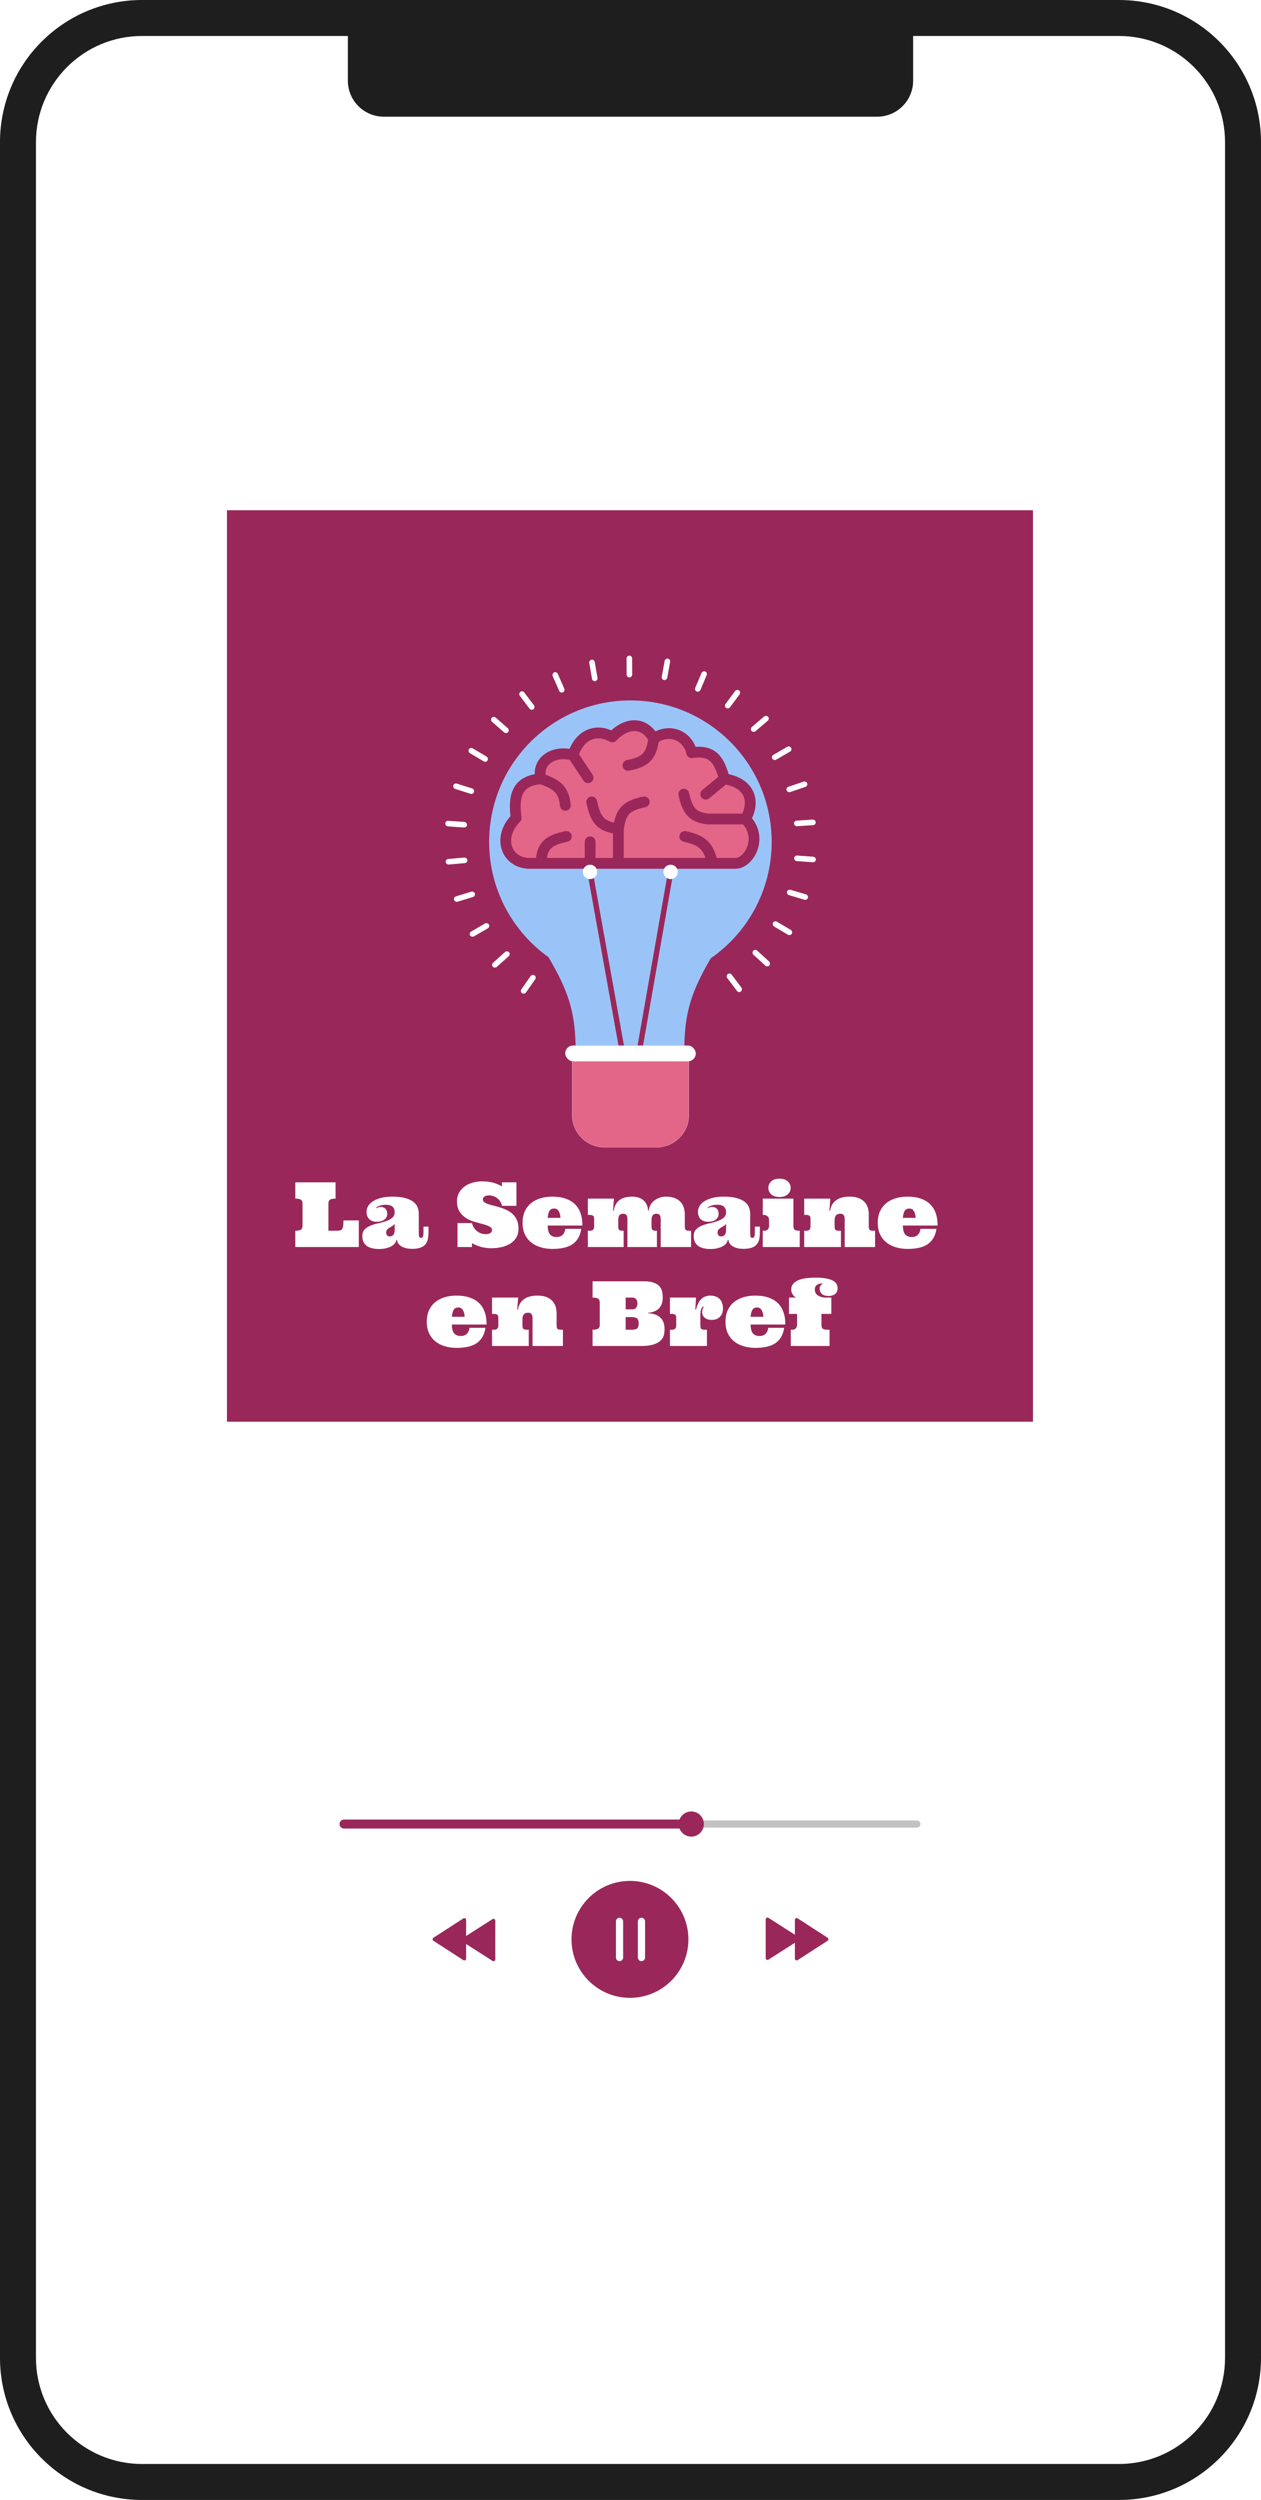 <svg width="7012" height="13895" viewBox="0 0 7012 13895" fill="none" xmlns="http://www.w3.org/2000/svg">
<rect x="146" y="183" width="6715" height="13517" rx="297" fill="white"/>
<path fill-rule="evenodd" clip-rule="evenodd" d="M5077.66 200H6222C6547.85 200 6812 464.152 6812 790V13104.8C6812 13430.7 6547.85 13694.8 6222 13694.8H790C464.152 13694.8 200 13430.7 200 13104.8V790C200 464.152 464.152 200 790 200H1934.35V448.566C1934.35 559.023 2023.89 648.566 2134.35 648.566H4877.66C4988.12 648.566 5077.66 559.023 5077.66 448.566V200ZM5077.66 0H6222C6658.31 0 7012 353.695 7012 790V13104.8C7012 13541.1 6658.3 13894.8 6222 13894.8H790C353.695 13894.8 0 13541.1 0 13104.8V790C0 353.695 353.695 0 790 0H1934.35H5077.66Z" fill="#1E1E1E"/>
<rect x="1262" y="2836" width="4482" height="5066" fill="#9A275A"/>
<path fill-rule="evenodd" clip-rule="evenodd" d="M3952.58 5325.94C4157.08 5183.98 4291 4947.31 4291 4679.32C4291 4245.05 3939.32 3893 3505.5 3893C3071.68 3893 2720 4245.05 2720 4679.32C2720 4943.56 2850.21 5177.36 3049.89 5319.93C3158.76 5504.67 3197.14 5621.12 3200.5 5811H3503H3805.5C3808.82 5623.19 3846.4 5507.21 3952.58 5325.94Z" fill="#9AC4F8"/>
<path d="M3454.5 5811.5L3281 4846M3560.5 5811.5L3729.5 4846" stroke="#9A275A" stroke-width="30" stroke-linecap="round" stroke-linejoin="round"/>
<path d="M4145.5 4552C4248.5 4659 4162 4798.5 4091 4798.5H3961.5H3438.5H3281.5H3007.5H2936C2813.5 4790.5 2764.5 4653.5 2870 4546.5C2852.03 4411.93 2882.5 4339.5 3007.5 4328.5C2983 4236.5 3070 4167 3186.5 4196.5C3223.5 4078 3321.5 4047 3404.5 4096C3486.5 4010.5 3582 4011 3635 4104.5C3731.5 4041.5 3828 4096 3846.5 4183.5C3963 4166 3999.16 4222.32 4028 4328.5C4186.5 4355 4194 4470 4145.5 4552Z" fill="#E36588"/>
<path d="M4145.5 4552C4248.5 4659 4162 4798.5 4091 4798.5H3961.5M4145.5 4552C4194 4470 4186.5 4355 4028 4328.5M4145.5 4552H3936C3855.13 4541.41 3824.48 4513.37 3802.5 4414M4028 4328.5C3999.16 4222.32 3963 4166 3846.5 4183.5C3828 4096 3731.5 4041.5 3635 4104.5M4028 4328.5L3924.5 4414M3635 4104.5C3582 4011 3486.5 4010.5 3404.5 4096C3321.5 4047 3223.5 4078 3186.5 4196.5M3635 4104.5C3622.54 4203.94 3589.51 4235 3492 4254M3186.5 4196.5C3070 4167 2983 4236.5 3007.5 4328.5M3186.5 4196.5L3270 4322.5M3007.5 4328.5C2882.5 4339.5 2852.03 4411.93 2870 4546.5C2764.5 4653.5 2813.5 4790.5 2936 4798.5H3007.5M3007.5 4328.5C3103.79 4360.73 3134.53 4392.6 3144 4476M3007.5 4798.5C3013.14 4704.98 3042.5 4671.05 3149.5 4649M3007.5 4798.5H3281.5M3281.5 4798.5V4679M3281.5 4798.5H3438.5M3438.5 4798.5V4606.5M3438.5 4798.5H3961.5M3438.5 4606.5C3451.77 4515.54 3477.1 4478.1 3582.5 4457M3438.5 4606.5C3345.83 4594.13 3311.6 4563.8 3290.5 4457M3961.5 4798.5C3941.07 4704.54 3908.6 4670.81 3808 4649" stroke="#9A275A" stroke-width="60" stroke-linecap="round" stroke-linejoin="round"/>
<rect x="2477" y="4775.55" width="121" height="31" rx="15.5" transform="rotate(-5 2477 4775.55)" fill="white"/>
<rect x="2520.23" y="4986.58" width="121" height="31" rx="15.5" transform="rotate(-17 2520.23 4986.58)" fill="white"/>
<rect x="2606" y="5185.5" width="121" height="31" rx="15.5" transform="rotate(-30 2606 5185.5)" fill="white"/>
<rect x="2729.98" y="5361.73" width="121" height="31" rx="15.5" transform="rotate(-42 2729.98 5361.73)" fill="white"/>
<rect x="2890.22" y="5511.38" width="121" height="31" rx="15.5" transform="rotate(-55 2890.22 5511.38)" fill="white"/>
<rect x="2744.38" y="3978" width="121" height="31" rx="15.5" transform="rotate(41.113 2744.38 3978)" fill="white"/>
<rect x="2615.11" y="4151.23" width="121" height="31" rx="15.5" transform="rotate(30.788 2615.11 4151.23)" fill="white"/>
<rect x="2525.18" y="4350.45" width="121" height="31" rx="15.5" transform="rotate(17.606 2525.18 4350.45)" fill="white"/>
<rect x="2477.13" y="4561" width="121" height="31" rx="15.5" transform="rotate(3.937 2477.13 4561)" fill="white"/>
<rect x="4535.69" y="4793.54" width="121" height="31" rx="15.5" transform="rotate(-175.917 4535.69 4793.54)" fill="white"/>
<rect x="4536.92" y="4585.11" width="121" height="31" rx="15.5" transform="rotate(176.232 4536.92 4585.11)" fill="white"/>
<rect x="4493.53" y="4368.34" width="121" height="31" rx="15.5" transform="rotate(161.161 4493.53 4368.34)" fill="white"/>
<rect x="4406.99" y="4169.39" width="121" height="31" rx="15.5" transform="rotate(149.82 4406.99 4169.39)" fill="white"/>
<rect x="4281.05" y="3995.54" width="121" height="31" rx="15.5" transform="rotate(139.402 4281.05 3995.54)" fill="white"/>
<rect x="4107.36" y="5519.96" width="121" height="31" rx="15.5" transform="rotate(-127.056 4107.36 5519.96)" fill="white"/>
<rect x="4267.36" y="5377.48" width="121" height="31" rx="15.5" transform="rotate(-137.602 4267.36 5377.48)" fill="white"/>
<rect x="4395.22" y="5203.18" width="121" height="31" rx="15.5" transform="rotate(-149.465 4395.22 5203.18)" fill="white"/>
<rect x="4487.99" y="5005.18" width="121" height="31" rx="15.5" transform="rotate(-163.45 4487.99 5005.18)" fill="white"/>
<rect x="3515" y="3644" width="121" height="31" rx="15.5" transform="rotate(89.72 3515 3644)" fill="white"/>
<rect x="3304.54" y="3664" width="121" height="31" rx="15.5" transform="rotate(80.161 3304.54 3664)" fill="white"/>
<rect x="3095.38" y="3731" width="121" height="31" rx="15.5" transform="rotate(66.251 3095.38 3731)" fill="white"/>
<rect x="2905.74" y="3836" width="121" height="31" rx="15.5" transform="rotate(52.95 2905.74 3836)" fill="white"/>
<rect x="4121.92" y="3846.45" width="121" height="31" rx="15.5" transform="rotate(126.521 4121.92 3846.45)" fill="white"/>
<rect x="3935.52" y="3738.03" width="121" height="31" rx="15.5" transform="rotate(112.83 3935.52 3738.03)" fill="white"/>
<rect x="3729.18" y="3663.55" width="121" height="31" rx="15.5" transform="rotate(100.321 3729.18 3663.55)" fill="white"/>
<circle cx="3729" cy="4846" r="40" fill="white"/>
<circle cx="3281" cy="4846" r="40" fill="white"/>
<rect x="3143" y="5811" width="726" height="88" rx="44" fill="white"/>
<path d="M3181.5 5899.5H3830.5V6197C3830.5 6296.14 3750.14 6376.5 3651 6376.5H3361C3261.86 6376.5 3181.5 6296.14 3181.5 6197V5899.5Z" fill="#E36588" stroke="white"/>
<g filter="url(#filter0_d_144_76)">
<path d="M1866.04 6657.96C1851.71 6657.96 1841.46 6659.91 1835.28 6663.82C1829.25 6667.56 1826.24 6674.8 1826.24 6685.54V6836.42H1875.07C1881.74 6836.42 1887.36 6835.77 1891.92 6834.47C1896.47 6833.17 1900.05 6830.48 1902.66 6826.41C1905.26 6822.18 1907.05 6816.32 1908.03 6808.84C1909.17 6801.35 1909.74 6791.42 1909.74 6779.05H1995.19V6927H1642.16V6836.42C1656.48 6836.42 1666.74 6834.55 1672.92 6830.81C1679.11 6826.9 1682.2 6819.66 1682.2 6809.08V6685.54C1682.2 6674.8 1679.11 6667.56 1672.92 6663.82C1666.74 6659.91 1656.48 6657.96 1642.16 6657.96V6567.38H1866.04V6657.96ZM2145.58 6691.89C2137.28 6691.89 2130.12 6692.54 2124.09 6693.85C2118.23 6694.99 2113.19 6696.37 2108.96 6698C2104.73 6699.62 2101.23 6701.5 2098.46 6703.61C2095.69 6705.56 2093.25 6707.35 2091.13 6708.98L2093.58 6711.42C2096.67 6709.8 2100.01 6708.17 2103.59 6706.54C2107.33 6704.91 2112.05 6704.1 2117.75 6704.1C2127.35 6704.1 2135.65 6707.27 2142.65 6713.62C2149.65 6719.81 2153.15 6729.73 2153.15 6743.41C2153.15 6756.43 2147.78 6766.93 2137.03 6774.9C2126.45 6782.71 2112.21 6786.62 2094.31 6786.62C2077.22 6786.62 2063.55 6781.74 2053.29 6771.97C2043.2 6762.04 2038.16 6748.04 2038.16 6729.98C2038.16 6720.05 2040.92 6710.2 2046.46 6700.44C2051.99 6690.51 2060.54 6681.64 2072.09 6673.83C2083.81 6666.01 2098.62 6659.58 2116.53 6654.54C2134.59 6649.49 2156.32 6646.97 2181.71 6646.97C2211.98 6646.97 2236.72 6649.82 2255.93 6655.52C2275.14 6661.21 2290.03 6668.54 2300.61 6677.49C2311.35 6686.44 2318.67 6696.61 2322.58 6708.01C2326.65 6719.4 2328.68 6730.87 2328.68 6742.43V6837.89C2328.68 6852.7 2329.17 6862.79 2330.15 6868.16C2331.12 6873.37 2334.79 6875.97 2341.13 6875.97C2346.18 6875.97 2349.68 6873.61 2351.63 6868.89C2353.75 6864.01 2354.81 6855.71 2354.81 6843.99V6813.47H2382.64V6844.48C2382.64 6859.13 2381.42 6872.15 2378.98 6883.54C2376.54 6894.77 2371.9 6904.46 2365.06 6912.6C2358.22 6920.57 2348.95 6926.59 2337.23 6930.66C2325.51 6934.89 2310.54 6937.01 2292.31 6937.01C2275.87 6937.01 2262.2 6935.22 2251.29 6931.64C2240.55 6928.22 2232 6923.91 2225.66 6918.7C2219.31 6913.49 2214.75 6908.12 2211.98 6902.59C2209.38 6896.89 2208.08 6891.84 2208.08 6887.45H2204.17C2203.2 6894.12 2200.35 6900.47 2195.63 6906.49C2191.07 6912.51 2184.64 6917.89 2176.34 6922.61C2168.2 6927.16 2158.35 6930.82 2146.8 6933.59C2135.41 6936.52 2122.38 6937.99 2107.74 6937.99C2093.74 6937.99 2080.96 6936.6 2069.41 6933.84C2058.01 6931.23 2048.25 6927.08 2040.11 6921.38C2032.13 6915.53 2025.87 6908.04 2021.31 6898.92C2016.92 6889.65 2014.72 6878.66 2014.72 6865.96C2014.72 6850.34 2019.11 6838.05 2027.9 6829.1C2036.69 6819.99 2047.76 6812.82 2061.11 6807.62C2074.45 6802.24 2088.94 6797.93 2104.56 6794.68C2120.35 6791.26 2134.92 6787.19 2148.26 6782.47C2161.61 6777.75 2172.68 6771.65 2181.47 6764.16C2190.26 6756.67 2194.65 6746.09 2194.65 6732.42C2194.65 6720.21 2190.83 6710.45 2183.18 6703.12C2175.53 6695.64 2162.99 6691.89 2145.58 6691.89ZM2194.65 6797.61C2191.07 6802.81 2186.59 6807.05 2181.22 6810.3C2175.85 6813.39 2170.64 6816.49 2165.6 6819.58C2160.71 6822.51 2156.4 6826.09 2152.66 6830.32C2149.08 6834.39 2147.29 6839.92 2147.29 6846.92C2147.29 6852.29 2148.75 6857.18 2151.68 6861.57C2154.61 6865.8 2160.31 6867.92 2168.77 6867.92C2176.42 6867.92 2182.61 6864.99 2187.33 6859.13C2192.21 6853.11 2194.65 6844.72 2194.65 6833.98V6797.61ZM2871.65 6698H2791.09C2789.78 6689.7 2786.85 6681.96 2782.3 6674.8C2777.9 6667.64 2772.45 6661.46 2765.94 6656.25C2759.43 6651.04 2752.19 6647.05 2744.21 6644.29C2736.24 6641.36 2728.02 6639.89 2719.55 6639.89C2709.3 6639.89 2701 6641.84 2694.65 6645.75C2688.3 6649.66 2685.13 6655.11 2685.13 6662.11C2685.13 6668.78 2687.98 6674.23 2693.67 6678.46C2699.37 6682.53 2706.86 6686.11 2716.13 6689.21C2725.41 6692.14 2735.99 6694.99 2747.87 6697.75C2759.75 6700.52 2771.8 6703.94 2784.01 6708.01C2796.38 6712.07 2808.5 6717.04 2820.38 6722.9C2832.26 6728.6 2842.84 6736 2852.12 6745.12C2861.4 6754.07 2868.89 6765.05 2874.58 6778.07C2880.28 6791.1 2883.13 6806.72 2883.13 6824.95C2883.13 6844.32 2878.98 6860.84 2870.68 6874.51C2862.38 6888.18 2851.23 6899.41 2837.23 6908.2C2823.23 6916.99 2807.12 6923.42 2788.89 6927.49C2770.66 6931.56 2751.78 6933.59 2732.25 6933.59C2713.21 6933.59 2694.98 6931.39 2677.56 6927C2660.31 6922.61 2642.65 6915.44 2624.58 6905.52V6927H2544.02V6793.94H2624.58C2629.3 6812.99 2638.74 6828.04 2652.9 6839.11C2667.06 6850.01 2683.01 6855.47 2700.75 6855.47C2712.64 6855.47 2721.51 6853.27 2727.37 6848.88C2733.22 6844.32 2736.15 6839.19 2736.15 6833.49C2736.15 6824.54 2731.27 6817.62 2721.51 6812.74C2711.9 6807.86 2699.94 6803.55 2685.62 6799.8C2671.29 6795.9 2655.59 6791.58 2638.5 6786.86C2621.57 6781.98 2605.95 6775.06 2591.62 6766.11C2577.3 6757 2565.26 6745.03 2555.49 6730.22C2545.89 6715.41 2541.09 6696.04 2541.09 6672.12C2541.09 6654.38 2544.91 6638.67 2552.56 6625C2560.21 6611.33 2570.46 6599.85 2583.32 6590.57C2596.18 6581.13 2610.99 6574.05 2627.76 6569.33C2644.68 6564.45 2662.51 6562.01 2681.22 6562.01C2707.1 6562.01 2729.32 6565.02 2747.87 6571.04C2766.43 6577.07 2780.83 6583.41 2791.09 6590.09V6567.38H2871.65V6698ZM3045.24 6807.62C3045.89 6831.87 3050.44 6848.63 3058.91 6857.91C3067.53 6867.02 3079.82 6871.58 3095.77 6871.58C3101.14 6871.58 3106.35 6870.85 3111.4 6869.38C3116.61 6867.76 3121.41 6865.23 3125.8 6861.81C3130.2 6858.23 3133.94 6853.6 3137.03 6847.9C3140.29 6842.04 3142.4 6834.71 3143.38 6825.93H3232.25C3228.99 6846.92 3222.97 6864.5 3214.18 6878.66C3205.56 6892.82 3194.41 6904.29 3180.73 6913.08C3167.06 6921.71 3151.11 6927.9 3132.88 6931.64C3114.82 6935.54 3094.63 6937.5 3072.34 6937.5C3049.39 6937.5 3027.82 6934.57 3007.64 6928.71C2987.46 6922.85 2969.72 6913.98 2954.42 6902.1C2939.28 6890.05 2927.4 6875 2918.77 6856.93C2910.15 6838.7 2905.83 6817.06 2905.83 6791.99C2905.83 6768.06 2909.9 6747.07 2918.04 6729C2926.18 6710.94 2937.57 6695.88 2952.22 6683.84C2967.03 6671.63 2984.45 6662.43 3004.46 6656.25C3024.65 6650.06 3046.78 6646.97 3070.87 6646.97C3100.49 6646.97 3125.97 6650.88 3147.29 6658.69C3168.61 6666.5 3186.02 6677.41 3199.53 6691.4C3213.04 6705.4 3222.97 6722.25 3229.32 6741.94C3235.67 6761.64 3238.68 6783.53 3238.35 6807.62H3045.24ZM3081.37 6712.89C3069.98 6712.89 3061.51 6716.96 3055.98 6725.1C3050.61 6733.07 3047.03 6746.34 3045.24 6764.89H3116.77C3115.79 6748.94 3112.38 6736.33 3106.52 6727.05C3100.66 6717.61 3092.27 6712.89 3081.37 6712.89ZM3622.87 6812.5C3622.87 6821.12 3624.34 6827.31 3627.27 6831.05C3630.36 6834.63 3636.22 6836.42 3644.85 6836.42H3652.9V6927H3488.84V6770.99C3488.84 6764.65 3488.19 6759.6 3486.89 6755.86C3485.58 6751.95 3483.79 6749.02 3481.52 6747.07C3479.4 6744.95 3476.88 6743.57 3473.95 6742.92C3471.18 6742.27 3468.49 6741.94 3465.89 6741.94C3455.15 6741.94 3447.74 6745.03 3443.67 6751.22C3439.77 6757.4 3437.81 6766.19 3437.81 6777.59V6812.5C3437.81 6821.12 3439.28 6827.31 3442.21 6831.05C3445.3 6834.63 3451.16 6836.42 3459.79 6836.42H3467.84V6927H3268.87V6836.42H3283.27C3289.95 6836.42 3294.99 6834.31 3298.41 6830.08C3301.99 6825.68 3303.78 6820.47 3303.78 6814.45V6768.06C3303.78 6760.41 3301.5 6755.29 3296.95 6752.68C3292.55 6749.92 3287.51 6748.53 3281.81 6748.53H3268.87V6657.96H3413.89L3408.76 6725.1H3412.91C3416.49 6700.03 3426.58 6680.74 3443.19 6667.23C3459.95 6653.73 3484.2 6646.97 3515.94 6646.97C3527.82 6646.97 3538.89 6648.6 3549.14 6651.85C3559.56 6654.95 3568.76 6659.75 3576.73 6666.26C3584.87 6672.77 3591.22 6680.99 3595.77 6690.92C3600.49 6700.68 3603.18 6712.07 3603.83 6725.1H3607.25C3608.71 6712.73 3612.29 6701.66 3617.99 6691.89C3623.85 6681.96 3631.17 6673.74 3639.96 6667.23C3648.91 6660.72 3658.68 6655.76 3669.26 6652.34C3680 6648.76 3691.23 6646.97 3702.95 6646.97C3724.6 6646.97 3742.26 6650.14 3755.93 6656.49C3769.6 6662.84 3780.26 6670.9 3787.91 6680.66C3795.56 6690.26 3800.77 6700.76 3803.54 6712.16C3806.47 6723.39 3807.93 6733.97 3807.93 6743.89V6812.5C3807.93 6821.12 3809.4 6827.31 3812.33 6831.05C3815.42 6834.63 3821.28 6836.42 3829.9 6836.42H3842.84V6927H3673.9V6770.99C3673.9 6764.65 3673.17 6759.6 3671.7 6755.86C3670.4 6751.95 3668.69 6749.02 3666.57 6747.07C3664.46 6744.95 3661.94 6743.57 3659.01 6742.92C3656.24 6742.27 3653.55 6741.94 3650.95 6741.94C3640.21 6741.94 3632.8 6745.03 3628.73 6751.22C3624.83 6757.4 3622.87 6766.19 3622.87 6777.59V6812.5ZM3988.35 6691.89C3980.05 6691.89 3972.89 6692.54 3966.87 6693.85C3961.01 6694.99 3955.96 6696.37 3951.73 6698C3947.5 6699.62 3944 6701.5 3941.23 6703.61C3938.47 6705.56 3936.02 6707.35 3933.91 6708.98L3936.35 6711.42C3939.44 6709.8 3942.78 6708.17 3946.36 6706.54C3950.1 6704.91 3954.82 6704.1 3960.52 6704.1C3970.12 6704.1 3978.42 6707.27 3985.42 6713.62C3992.42 6719.81 3995.92 6729.73 3995.92 6743.41C3995.92 6756.43 3990.55 6766.93 3979.81 6774.9C3969.23 6782.71 3954.99 6786.62 3937.08 6786.62C3919.99 6786.62 3906.32 6781.74 3896.07 6771.97C3885.98 6762.04 3880.93 6748.04 3880.93 6729.98C3880.93 6720.05 3883.7 6710.2 3889.23 6700.44C3894.76 6690.51 3903.31 6681.64 3914.87 6673.83C3926.58 6666.01 3941.4 6659.58 3959.3 6654.54C3977.37 6649.49 3999.09 6646.97 4024.48 6646.97C4054.76 6646.97 4079.5 6649.82 4098.7 6655.52C4117.91 6661.21 4132.8 6668.54 4143.38 6677.49C4154.12 6686.44 4161.45 6696.61 4165.35 6708.01C4169.42 6719.4 4171.46 6730.87 4171.46 6742.43V6837.89C4171.46 6852.7 4171.95 6862.79 4172.92 6868.16C4173.9 6873.37 4177.56 6875.97 4183.91 6875.97C4188.95 6875.97 4192.45 6873.61 4194.41 6868.89C4196.52 6864.01 4197.58 6855.71 4197.58 6843.99V6813.47H4225.41V6844.48C4225.41 6859.13 4224.19 6872.15 4221.75 6883.54C4219.31 6894.77 4214.67 6904.46 4207.83 6912.6C4201 6920.57 4191.72 6926.59 4180 6930.66C4168.28 6934.89 4153.31 6937.01 4135.08 6937.01C4118.64 6937.01 4104.97 6935.22 4094.06 6931.64C4083.32 6928.22 4074.78 6923.91 4068.43 6918.7C4062.08 6913.49 4057.52 6908.12 4054.76 6902.59C4052.15 6896.89 4050.85 6891.84 4050.85 6887.45H4046.95C4045.97 6894.12 4043.12 6900.47 4038.4 6906.49C4033.84 6912.51 4027.41 6917.89 4019.11 6922.61C4010.98 6927.16 4001.13 6930.82 3989.57 6933.59C3978.18 6936.52 3965.16 6937.99 3950.51 6937.99C3936.51 6937.99 3923.74 6936.6 3912.18 6933.84C3900.79 6931.23 3891.02 6927.08 3882.88 6921.38C3874.91 6915.53 3868.64 6908.04 3864.08 6898.92C3859.69 6889.65 3857.49 6878.66 3857.49 6865.96C3857.49 6850.34 3861.89 6838.05 3870.68 6829.1C3879.46 6819.99 3890.53 6812.82 3903.88 6807.62C3917.23 6802.24 3931.71 6797.93 3947.34 6794.68C3963.12 6791.26 3977.69 6787.19 3991.04 6782.47C4004.38 6777.75 4015.45 6771.65 4024.24 6764.16C4033.03 6756.67 4037.42 6746.09 4037.42 6732.42C4037.42 6720.21 4033.6 6710.45 4025.95 6703.12C4018.3 6695.64 4005.77 6691.89 3988.35 6691.89ZM4037.42 6797.61C4033.84 6802.81 4029.37 6807.05 4024 6810.3C4018.62 6813.39 4013.42 6816.49 4008.37 6819.58C4003.49 6822.51 3999.18 6826.09 3995.43 6830.32C3991.85 6834.39 3990.06 6839.92 3990.06 6846.92C3990.06 6852.29 3991.53 6857.18 3994.46 6861.57C3997.38 6865.8 4003.08 6867.92 4011.54 6867.92C4019.19 6867.92 4025.38 6864.99 4030.1 6859.13C4034.98 6853.11 4037.42 6844.72 4037.42 6833.98V6797.61ZM4411.94 6657.96V6810.06C4411.94 6820.96 4414.62 6828.12 4419.99 6831.54C4425.36 6834.8 4432.2 6836.42 4440.5 6836.42H4447.09V6927H4241.53V6836.42H4251.05C4259.67 6836.42 4266.02 6833.74 4270.09 6828.37C4274.32 6822.83 4276.44 6816.89 4276.44 6810.54V6776.12C4276.44 6766.68 4273.43 6759.76 4267.4 6755.37C4261.54 6750.81 4254.71 6748.53 4246.9 6748.53H4241.53V6657.96H4411.94ZM4272.53 6597.9C4272.53 6583.9 4277.82 6571.94 4288.4 6562.01C4299.14 6552.08 4314.36 6547.12 4334.05 6547.12C4354.07 6547.12 4369.46 6552.08 4380.2 6562.01C4391.1 6571.94 4396.55 6583.9 4396.55 6597.9C4396.55 6612.22 4391.1 6624.35 4380.2 6634.28C4369.46 6644.04 4354.07 6648.92 4334.05 6648.92C4314.36 6648.92 4299.14 6644.04 4288.4 6634.28C4277.82 6624.35 4272.53 6612.22 4272.53 6597.9ZM4697.09 6770.99C4697.09 6764.65 4696.28 6759.6 4694.65 6755.86C4693.19 6751.95 4691.23 6749.02 4688.79 6747.07C4686.51 6744.95 4683.91 6743.57 4680.98 6742.92C4678.05 6742.27 4675.2 6741.94 4672.43 6741.94C4661.85 6741.94 4653.96 6745.03 4648.75 6751.22C4643.54 6757.4 4640.94 6766.19 4640.94 6777.59V6812.5C4640.94 6821.12 4642.4 6827.31 4645.33 6831.05C4648.43 6834.63 4654.29 6836.42 4662.91 6836.42H4676.1V6927H4471.99V6836.42H4486.4C4493.07 6836.42 4498.12 6834.31 4501.54 6830.08C4505.12 6825.68 4506.91 6820.47 4506.91 6814.45V6768.06C4506.91 6760.41 4504.63 6755.29 4500.07 6752.68C4495.68 6749.92 4490.63 6748.53 4484.93 6748.53H4471.99V6657.96H4617.01L4611.89 6725.1H4616.04C4619.62 6700.03 4630.6 6680.74 4649 6667.23C4667.39 6653.73 4692.37 6646.97 4723.95 6646.97C4746.25 6646.97 4764.39 6650.14 4778.39 6656.49C4792.39 6662.84 4803.21 6670.9 4810.86 6680.66C4818.67 6690.26 4823.96 6700.76 4826.73 6712.16C4829.5 6723.39 4830.88 6733.97 4830.88 6743.89V6812.5C4830.88 6821.12 4832.35 6827.31 4835.28 6831.05C4838.37 6834.63 4844.23 6836.42 4852.85 6836.42H4866.04V6927H4697.09V6770.99ZM5020.33 6807.62C5020.99 6831.87 5025.54 6848.63 5034.01 6857.91C5042.63 6867.02 5054.92 6871.58 5070.87 6871.58C5076.24 6871.58 5081.45 6870.85 5086.5 6869.38C5091.7 6867.76 5096.51 6865.23 5100.9 6861.81C5105.29 6858.23 5109.04 6853.6 5112.13 6847.9C5115.39 6842.04 5117.5 6834.71 5118.48 6825.93H5207.35C5204.09 6846.92 5198.07 6864.5 5189.28 6878.66C5180.65 6892.82 5169.5 6904.29 5155.83 6913.08C5142.16 6921.71 5126.21 6927.9 5107.98 6931.64C5089.91 6935.54 5069.73 6937.5 5047.43 6937.5C5024.48 6937.5 5002.92 6934.57 4982.74 6928.71C4962.55 6922.85 4944.81 6913.98 4929.51 6902.1C4914.38 6890.05 4902.5 6875 4893.87 6856.93C4885.24 6838.7 4880.93 6817.06 4880.93 6791.99C4880.93 6768.06 4885 6747.07 4893.14 6729C4901.27 6710.94 4912.67 6695.88 4927.32 6683.84C4942.13 6671.63 4959.54 6662.43 4979.56 6656.25C4999.74 6650.06 5021.88 6646.97 5045.97 6646.97C5075.59 6646.97 5101.06 6650.88 5122.38 6658.69C5143.71 6666.5 5161.12 6677.41 5174.63 6691.4C5188.14 6705.4 5198.07 6722.25 5204.42 6741.94C5210.76 6761.64 5213.77 6783.53 5213.45 6807.62H5020.33ZM5056.47 6712.89C5045.07 6712.89 5036.61 6716.96 5031.08 6725.1C5025.71 6733.07 5022.12 6746.34 5020.33 6764.89H5091.87C5090.89 6748.94 5087.47 6736.33 5081.61 6727.05C5075.75 6717.61 5067.37 6712.89 5056.47 6712.89ZM2512.52 7357.62C2513.17 7381.87 2517.73 7398.63 2526.19 7407.91C2534.82 7417.02 2547.11 7421.58 2563.06 7421.58C2568.43 7421.58 2573.64 7420.85 2578.68 7419.38C2583.89 7417.76 2588.69 7415.23 2593.09 7411.81C2597.48 7408.23 2601.23 7403.6 2604.32 7397.9C2607.57 7392.04 2609.69 7384.71 2610.67 7375.93H2699.53C2696.28 7396.92 2690.26 7414.5 2681.47 7428.66C2672.84 7442.82 2661.69 7454.29 2648.02 7463.08C2634.35 7471.71 2618.4 7477.9 2600.17 7481.64C2582.1 7485.54 2561.92 7487.5 2539.62 7487.5C2516.67 7487.5 2495.11 7484.57 2474.92 7478.71C2454.74 7472.85 2437 7463.98 2421.7 7452.1C2406.56 7440.05 2394.68 7425 2386.06 7406.93C2377.43 7388.7 2373.12 7367.06 2373.12 7341.99C2373.12 7318.06 2377.19 7297.07 2385.32 7279C2393.46 7260.94 2404.86 7245.88 2419.5 7233.84C2434.32 7221.63 2451.73 7212.43 2471.75 7206.25C2491.93 7200.06 2514.07 7196.97 2538.16 7196.97C2567.78 7196.97 2593.25 7200.88 2614.57 7208.69C2635.89 7216.5 2653.31 7227.41 2666.82 7241.4C2680.33 7255.4 2690.26 7272.25 2696.6 7291.94C2702.95 7311.64 2705.96 7333.53 2705.64 7357.62H2512.52ZM2548.65 7262.89C2537.26 7262.89 2528.8 7266.96 2523.26 7275.1C2517.89 7283.07 2514.31 7296.34 2512.52 7314.89H2584.05C2583.08 7298.94 2579.66 7286.33 2573.8 7277.05C2567.94 7267.61 2559.56 7262.89 2548.65 7262.89ZM2961.25 7320.99C2961.25 7314.65 2960.44 7309.6 2958.81 7305.86C2957.35 7301.95 2955.39 7299.02 2952.95 7297.07C2950.67 7294.95 2948.07 7293.57 2945.14 7292.92C2942.21 7292.27 2939.36 7291.94 2936.59 7291.94C2926.01 7291.94 2918.12 7295.03 2912.91 7301.22C2907.7 7307.4 2905.1 7316.19 2905.1 7327.59V7362.5C2905.1 7371.12 2906.56 7377.31 2909.49 7381.05C2912.59 7384.63 2918.45 7386.42 2927.07 7386.42H2940.26V7477H2736.15V7386.42H2750.56C2757.23 7386.42 2762.28 7384.31 2765.7 7380.08C2769.28 7375.68 2771.07 7370.47 2771.07 7364.45V7318.06C2771.07 7310.41 2768.79 7305.29 2764.23 7302.68C2759.84 7299.92 2754.79 7298.53 2749.09 7298.53H2736.15V7207.96H2881.17L2876.05 7275.1H2880.2C2883.78 7250.03 2894.76 7230.74 2913.16 7217.23C2931.55 7203.73 2956.53 7196.97 2988.11 7196.97C3010.41 7196.97 3028.55 7200.14 3042.55 7206.49C3056.55 7212.84 3067.37 7220.9 3075.02 7230.66C3082.83 7240.26 3088.12 7250.76 3090.89 7262.16C3093.66 7273.39 3095.04 7283.97 3095.04 7293.89V7362.5C3095.04 7371.12 3096.51 7377.31 3099.44 7381.05C3102.53 7384.63 3108.39 7386.42 3117.01 7386.42H3130.2V7477H2961.25V7320.99ZM3685.37 7206.98C3685.37 7259.06 3658.27 7287.55 3604.07 7292.43V7295.12C3632.39 7295.77 3654.69 7303.5 3670.97 7318.31C3687.24 7333.12 3695.38 7354.52 3695.38 7382.52C3695.38 7394.24 3694 7405.79 3691.23 7417.19C3688.47 7428.42 3682.44 7438.43 3673.17 7447.21C3664.05 7456 3650.79 7463.17 3633.37 7468.7C3616.12 7474.23 3592.84 7477 3563.55 7477H3294.99V7386.42C3309.32 7386.42 3319.57 7384.55 3325.75 7380.81C3331.94 7376.9 3335.03 7369.66 3335.03 7359.08V7235.54C3335.03 7224.8 3331.94 7217.56 3325.75 7213.82C3319.57 7209.91 3309.32 7207.96 3294.99 7207.96V7117.38H3580.39C3602.85 7117.38 3621 7119.9 3634.84 7124.95C3648.67 7129.99 3659.33 7136.67 3666.82 7144.97C3674.31 7153.27 3679.27 7162.87 3681.71 7173.78C3684.15 7184.52 3685.37 7195.59 3685.37 7206.98ZM3515.45 7386.42C3529.12 7386.42 3538.56 7383.82 3543.77 7378.61C3548.98 7373.24 3551.58 7364.37 3551.58 7352C3551.58 7339.63 3548.98 7330.68 3543.77 7325.14C3538.56 7319.45 3529.12 7316.6 3515.45 7316.6H3479.07V7386.42H3515.45ZM3479.07 7273.39H3515.94C3526.03 7273.39 3533.27 7270.21 3537.67 7263.87C3542.23 7257.35 3544.5 7249.54 3544.5 7240.43C3544.5 7231.8 3542.23 7224.23 3537.67 7217.72C3533.27 7211.21 3526.03 7207.96 3515.94 7207.96H3479.07V7273.39ZM3870.43 7207.96L3866.28 7275.1H3870.43C3876.13 7249.38 3885.57 7229.93 3898.75 7216.75C3912.1 7203.56 3929.35 7196.97 3950.51 7196.97C3963.04 7196.97 3973.78 7199.01 3982.74 7203.07C3991.85 7206.98 3999.18 7212.27 4004.71 7218.94C4010.24 7225.62 4014.23 7233.35 4016.67 7242.14C4019.11 7250.76 4020.33 7259.71 4020.33 7268.99C4020.33 7276.64 4019.19 7284.21 4016.92 7291.7C4014.64 7299.18 4010.98 7305.94 4005.93 7311.96C4000.88 7317.98 3994.37 7322.87 3986.4 7326.61C3978.42 7330.19 3968.58 7331.98 3956.86 7331.98C3940.58 7331.98 3927.72 7327.83 3918.28 7319.53C3909.01 7311.23 3904.37 7301.22 3904.37 7289.5C3904.37 7283.8 3905.02 7279 3906.32 7275.1C3907.62 7271.03 3908.92 7267.77 3910.23 7265.33C3911.69 7262.73 3912.67 7260.85 3913.16 7259.71C3913.64 7258.58 3913.07 7258.01 3911.45 7258.01C3908.03 7258.01 3904.29 7261.91 3900.22 7269.72C3896.31 7277.54 3894.36 7289.83 3894.36 7306.59V7362.5C3894.36 7371.12 3895.82 7377.31 3898.75 7381.05C3901.84 7384.63 3907.7 7386.42 3916.33 7386.42H3930.98V7477H3725.41V7386.42H3739.82C3746.49 7386.42 3751.54 7384.31 3754.95 7380.08C3758.53 7375.68 3760.32 7370.47 3760.32 7364.45V7318.06C3760.32 7310.41 3758.05 7305.29 3753.49 7302.68C3749.09 7299.92 3744.05 7298.53 3738.35 7298.53H3725.41V7207.96H3870.43ZM4173.65 7357.62C4174.31 7381.87 4178.86 7398.63 4187.33 7407.91C4195.95 7417.02 4208.24 7421.58 4224.19 7421.58C4229.56 7421.58 4234.77 7420.85 4239.82 7419.38C4245.02 7417.76 4249.83 7415.23 4254.22 7411.81C4258.62 7408.23 4262.36 7403.6 4265.45 7397.9C4268.71 7392.04 4270.82 7384.71 4271.8 7375.93H4360.67C4357.41 7396.92 4351.39 7414.5 4342.6 7428.66C4333.97 7442.82 4322.82 7454.29 4309.15 7463.08C4295.48 7471.71 4279.53 7477.9 4261.3 7481.64C4243.23 7485.54 4223.05 7487.5 4200.75 7487.5C4177.8 7487.5 4156.24 7484.57 4136.06 7478.71C4115.87 7472.85 4098.13 7463.98 4082.83 7452.1C4067.7 7440.05 4055.82 7425 4047.19 7406.93C4038.56 7388.7 4034.25 7367.06 4034.25 7341.99C4034.25 7318.06 4038.32 7297.07 4046.46 7279C4054.6 7260.94 4065.99 7245.88 4080.64 7233.84C4095.45 7221.63 4112.86 7212.43 4132.88 7206.25C4153.07 7200.06 4175.2 7196.97 4199.29 7196.97C4228.91 7196.97 4254.38 7200.88 4275.71 7208.69C4297.03 7216.5 4314.44 7227.41 4327.95 7241.4C4341.46 7255.4 4351.39 7272.25 4357.74 7291.94C4364.08 7311.64 4367.1 7333.53 4366.77 7357.62H4173.65ZM4209.79 7262.89C4198.39 7262.89 4189.93 7266.96 4184.4 7275.1C4179.03 7283.07 4175.44 7296.34 4173.65 7314.89H4245.19C4244.21 7298.94 4240.79 7286.33 4234.93 7277.05C4229.07 7267.61 4220.69 7262.89 4209.79 7262.89ZM4426.83 7207.96C4424.06 7206.65 4421.05 7204.78 4417.79 7202.34C4414.7 7199.74 4411.85 7196.56 4409.25 7192.82C4406.65 7188.91 4404.37 7184.52 4402.41 7179.64C4400.62 7174.59 4399.73 7168.89 4399.73 7162.55C4399.73 7151.15 4402.98 7141.31 4409.49 7133.01C4416 7124.71 4425.04 7117.87 4436.59 7112.5C4448.31 7107.13 4462.31 7103.22 4478.59 7100.78C4495.02 7098.34 4513.25 7097.12 4533.27 7097.12C4556.55 7097.12 4576.08 7098.5 4591.87 7101.27C4607.82 7104.03 4620.68 7108.02 4630.44 7113.23C4640.37 7118.44 4647.37 7124.71 4651.44 7132.03C4655.67 7139.35 4657.79 7147.49 4657.79 7156.44C4657.79 7161.81 4656.89 7167.02 4655.1 7172.07C4653.47 7176.95 4650.62 7181.43 4646.55 7185.5C4642.65 7189.57 4637.44 7192.82 4630.93 7195.26C4624.42 7197.7 4616.53 7198.92 4607.25 7198.92C4590.32 7198.92 4577.79 7194.94 4569.65 7186.96C4561.68 7178.99 4557.69 7169.14 4557.69 7157.42C4557.69 7150.75 4559.48 7145.21 4563.06 7140.82C4566.8 7136.26 4570.87 7133.17 4575.27 7131.54L4572.34 7129.59C4563.55 7129.59 4556.39 7130.73 4550.85 7133.01C4545.48 7135.28 4541.25 7138.05 4538.16 7141.31C4535.23 7144.4 4533.27 7147.98 4532.3 7152.05C4531.32 7155.96 4530.83 7159.78 4530.83 7163.52C4530.83 7168.89 4531.89 7174.27 4534.01 7179.64C4536.12 7184.85 4539.7 7189.57 4544.75 7193.8C4549.79 7197.87 4556.47 7201.28 4564.77 7204.05C4573.07 7206.65 4583.4 7207.96 4595.77 7207.96H4622.87V7298.53H4567.7V7360.06C4567.7 7370.96 4570.38 7378.12 4575.75 7381.54C4581.12 7384.8 4587.96 7386.42 4596.26 7386.42H4612.86V7477H4397.29V7386.42H4406.81C4415.43 7386.42 4421.78 7383.74 4425.85 7378.37C4430.08 7372.83 4432.2 7366.89 4432.2 7360.54V7298.53H4387.28V7207.96H4426.83Z" fill="white"/>
</g>
<path d="M1913 10138H5098" stroke="#C2C2C2" stroke-width="40" stroke-linecap="round"/>
<path d="M1913 10138H3843" stroke="#9A275A" stroke-width="50" stroke-linecap="round"/>
<circle cx="3844" cy="10138" r="70" fill="#9A275A"/>
<circle cx="3503" cy="10779" r="325" fill="#9A275A"/>
<path d="M3445 10679V10880" stroke="white" stroke-width="40" stroke-linecap="round"/>
<path d="M3567 10679V10880" stroke="white" stroke-width="40" stroke-linecap="round"/>
<path d="M2570.19 10790.9C2564.04 10787 2564.04 10778 2570.19 10774.1L2738.87 10666.3C2745.52 10662.1 2754.25 10666.8 2754.25 10674.7V10890.3C2754.25 10898.2 2745.52 10902.9 2738.87 10898.7L2570.19 10790.9Z" fill="#9A275A"/>
<path d="M2410 10786.9C2403.9 10783 2403.9 10774 2410 10770.1L2576.57 10662.5C2583.23 10658.2 2592 10662.9 2592 10670.9V10886.1C2592 10894.1 2583.23 10898.8 2576.57 10894.5L2410 10786.9Z" fill="#9A275A"/>
<path d="M4441.81 10767.1C4447.96 10771 4447.96 10780 4441.81 10783.9L4273.13 10891.7C4266.48 10895.9 4257.75 10891.2 4257.75 10883.3V10667.7C4257.75 10659.8 4266.48 10655.1 4273.13 10659.3L4441.81 10767.1Z" fill="#9A275A"/>
<path d="M4602.03 10769.9C4608.12 10773.8 4608.12 10782.7 4602.03 10786.7L4435.45 10894.3C4428.8 10898.6 4420.03 10893.8 4420.03 10885.9V10670.6C4420.03 10662.7 4428.8 10657.9 4435.45 10662.2L4602.03 10769.9Z" fill="#9A275A"/>
<defs>
<filter id="filter0_d_144_76" x="1638.16" y="6547.12" width="3579.78" height="948.381" filterUnits="userSpaceOnUse" color-interpolation-filters="sRGB">
<feFlood flood-opacity="0" result="BackgroundImageFix"/>
<feColorMatrix in="SourceAlpha" type="matrix" values="0 0 0 0 0 0 0 0 0 0 0 0 0 0 0 0 0 0 127 0" result="hardAlpha"/>
<feOffset dy="4"/>
<feGaussianBlur stdDeviation="2"/>
<feComposite in2="hardAlpha" operator="out"/>
<feColorMatrix type="matrix" values="0 0 0 0 0 0 0 0 0 0 0 0 0 0 0 0 0 0 0.25 0"/>
<feBlend mode="normal" in2="BackgroundImageFix" result="effect1_dropShadow_144_76"/>
<feBlend mode="normal" in="SourceGraphic" in2="effect1_dropShadow_144_76" result="shape"/>
</filter>
</defs>
</svg>
